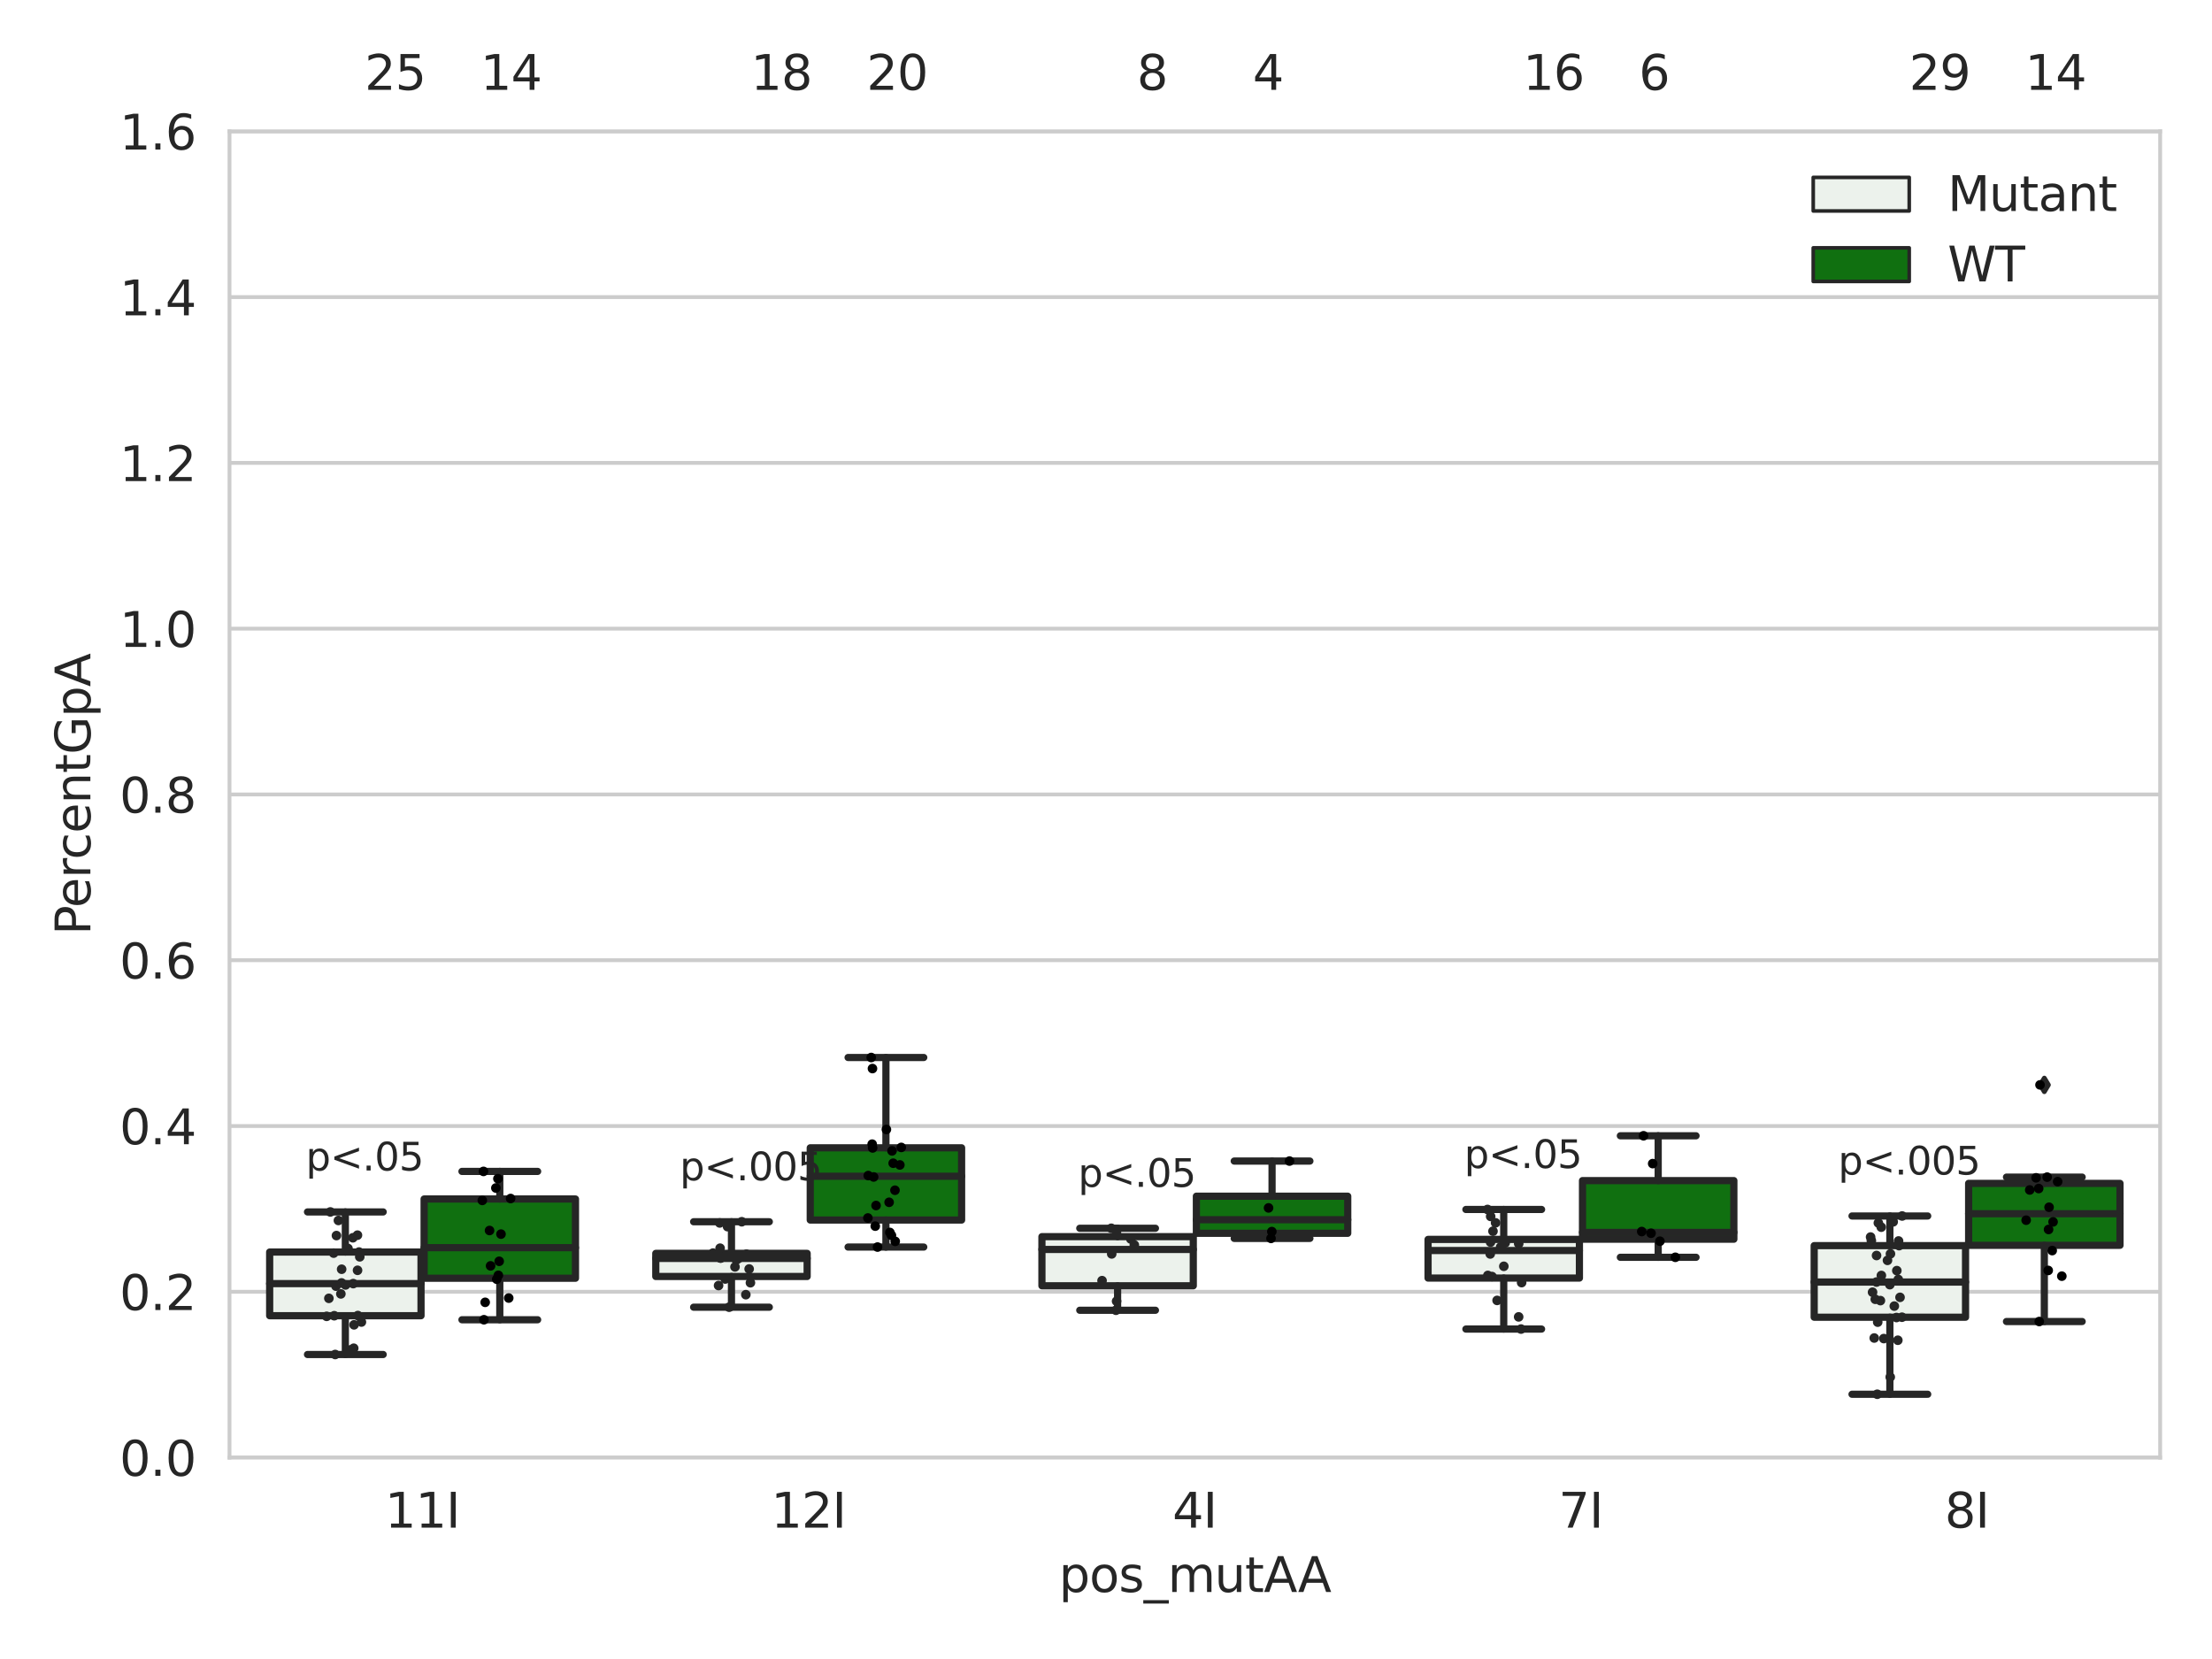 <?xml version="1.0" encoding="utf-8" standalone="no"?>
<!DOCTYPE svg PUBLIC "-//W3C//DTD SVG 1.1//EN"
  "http://www.w3.org/Graphics/SVG/1.1/DTD/svg11.dtd">
<svg xmlns:xlink="http://www.w3.org/1999/xlink" width="460.8pt" height="345.6pt" viewBox="0 0 460.8 345.6" xmlns="http://www.w3.org/2000/svg" version="1.1">
 <defs>
  <style type="text/css">*{stroke-linejoin: round; stroke-linecap: butt}</style>
 </defs>
 <g id="figure_1">
  <g id="patch_1">
   <path d="M 0 345.6 
L 460.8 345.6 
L 460.8 0 
L 0 0 
z
" style="fill: #ffffff"/>
  </g>
  <g id="axes_1">
   <g id="patch_2">
    <path d="M 47.81 303.64 
L 450 303.64 
L 450 27.354 
L 47.81 27.354 
z
" style="fill: #ffffff"/>
   </g>
   <g id="matplotlib.axis_1">
    <g id="xtick_1">
     <g id="text_1">
      <!-- 11I -->
      <g style="fill: #262626" transform="translate(80.192 318.238)scale(0.1 -0.1)">
       <defs>
        <path id="DejaVuSans-31" d="M 794 531 
L 1825 531 
L 1825 4091 
L 703 3866 
L 703 4441 
L 1819 4666 
L 2450 4666 
L 2450 531 
L 3481 531 
L 3481 0 
L 794 0 
L 794 531 
z
" transform="scale(0.016)"/>
        <path id="DejaVuSans-49" d="M 628 4666 
L 1259 4666 
L 1259 0 
L 628 0 
L 628 4666 
z
" transform="scale(0.016)"/>
       </defs>
       <use xlink:href="#DejaVuSans-31"/>
       <use xlink:href="#DejaVuSans-31" x="63.623"/>
       <use xlink:href="#DejaVuSans-49" x="127.246"/>
      </g>
     </g>
    </g>
    <g id="xtick_2">
     <g id="text_2">
      <!-- 12I -->
      <g style="fill: #262626" transform="translate(160.63 318.238)scale(0.1 -0.1)">
       <defs>
        <path id="DejaVuSans-32" d="M 1228 531 
L 3431 531 
L 3431 0 
L 469 0 
L 469 531 
Q 828 903 1448 1529 
Q 2069 2156 2228 2338 
Q 2531 2678 2651 2914 
Q 2772 3150 2772 3378 
Q 2772 3750 2511 3984 
Q 2250 4219 1831 4219 
Q 1534 4219 1204 4116 
Q 875 4013 500 3803 
L 500 4441 
Q 881 4594 1212 4672 
Q 1544 4750 1819 4750 
Q 2544 4750 2975 4387 
Q 3406 4025 3406 3419 
Q 3406 3131 3298 2873 
Q 3191 2616 2906 2266 
Q 2828 2175 2409 1742 
Q 1991 1309 1228 531 
z
" transform="scale(0.016)"/>
       </defs>
       <use xlink:href="#DejaVuSans-31"/>
       <use xlink:href="#DejaVuSans-32" x="63.623"/>
       <use xlink:href="#DejaVuSans-49" x="127.246"/>
      </g>
     </g>
    </g>
    <g id="xtick_3">
     <g id="text_3">
      <!-- 4I -->
      <g style="fill: #262626" transform="translate(244.249 318.238)scale(0.1 -0.1)">
       <defs>
        <path id="DejaVuSans-34" d="M 2419 4116 
L 825 1625 
L 2419 1625 
L 2419 4116 
z
M 2253 4666 
L 3047 4666 
L 3047 1625 
L 3713 1625 
L 3713 1100 
L 3047 1100 
L 3047 0 
L 2419 0 
L 2419 1100 
L 313 1100 
L 313 1709 
L 2253 4666 
z
" transform="scale(0.016)"/>
       </defs>
       <use xlink:href="#DejaVuSans-34"/>
       <use xlink:href="#DejaVuSans-49" x="63.623"/>
      </g>
     </g>
    </g>
    <g id="xtick_4">
     <g id="text_4">
      <!-- 7I -->
      <g style="fill: #262626" transform="translate(324.687 318.238)scale(0.1 -0.1)">
       <defs>
        <path id="DejaVuSans-37" d="M 525 4666 
L 3525 4666 
L 3525 4397 
L 1831 0 
L 1172 0 
L 2766 4134 
L 525 4134 
L 525 4666 
z
" transform="scale(0.016)"/>
       </defs>
       <use xlink:href="#DejaVuSans-37"/>
       <use xlink:href="#DejaVuSans-49" x="63.623"/>
      </g>
     </g>
    </g>
    <g id="xtick_5">
     <g id="text_5">
      <!-- 8I -->
      <g style="fill: #262626" transform="translate(405.125 318.238)scale(0.1 -0.1)">
       <defs>
        <path id="DejaVuSans-38" d="M 2034 2216 
Q 1584 2216 1326 1975 
Q 1069 1734 1069 1313 
Q 1069 891 1326 650 
Q 1584 409 2034 409 
Q 2484 409 2743 651 
Q 3003 894 3003 1313 
Q 3003 1734 2745 1975 
Q 2488 2216 2034 2216 
z
M 1403 2484 
Q 997 2584 770 2862 
Q 544 3141 544 3541 
Q 544 4100 942 4425 
Q 1341 4750 2034 4750 
Q 2731 4750 3128 4425 
Q 3525 4100 3525 3541 
Q 3525 3141 3298 2862 
Q 3072 2584 2669 2484 
Q 3125 2378 3379 2068 
Q 3634 1759 3634 1313 
Q 3634 634 3220 271 
Q 2806 -91 2034 -91 
Q 1263 -91 848 271 
Q 434 634 434 1313 
Q 434 1759 690 2068 
Q 947 2378 1403 2484 
z
M 1172 3481 
Q 1172 3119 1398 2916 
Q 1625 2713 2034 2713 
Q 2441 2713 2670 2916 
Q 2900 3119 2900 3481 
Q 2900 3844 2670 4047 
Q 2441 4250 2034 4250 
Q 1625 4250 1398 4047 
Q 1172 3844 1172 3481 
z
" transform="scale(0.016)"/>
       </defs>
       <use xlink:href="#DejaVuSans-38"/>
       <use xlink:href="#DejaVuSans-49" x="63.623"/>
      </g>
     </g>
    </g>
    <g id="text_6">
     <!-- pos_mutAA -->
     <g style="fill: #262626" transform="translate(220.589 331.638)scale(0.1 -0.1)">
      <defs>
       <path id="DejaVuSans-70" d="M 1159 525 
L 1159 -1331 
L 581 -1331 
L 581 3500 
L 1159 3500 
L 1159 2969 
Q 1341 3281 1617 3432 
Q 1894 3584 2278 3584 
Q 2916 3584 3314 3078 
Q 3713 2572 3713 1747 
Q 3713 922 3314 415 
Q 2916 -91 2278 -91 
Q 1894 -91 1617 61 
Q 1341 213 1159 525 
z
M 3116 1747 
Q 3116 2381 2855 2742 
Q 2594 3103 2138 3103 
Q 1681 3103 1420 2742 
Q 1159 2381 1159 1747 
Q 1159 1113 1420 752 
Q 1681 391 2138 391 
Q 2594 391 2855 752 
Q 3116 1113 3116 1747 
z
" transform="scale(0.016)"/>
       <path id="DejaVuSans-6f" d="M 1959 3097 
Q 1497 3097 1228 2736 
Q 959 2375 959 1747 
Q 959 1119 1226 758 
Q 1494 397 1959 397 
Q 2419 397 2687 759 
Q 2956 1122 2956 1747 
Q 2956 2369 2687 2733 
Q 2419 3097 1959 3097 
z
M 1959 3584 
Q 2709 3584 3137 3096 
Q 3566 2609 3566 1747 
Q 3566 888 3137 398 
Q 2709 -91 1959 -91 
Q 1206 -91 779 398 
Q 353 888 353 1747 
Q 353 2609 779 3096 
Q 1206 3584 1959 3584 
z
" transform="scale(0.016)"/>
       <path id="DejaVuSans-73" d="M 2834 3397 
L 2834 2853 
Q 2591 2978 2328 3040 
Q 2066 3103 1784 3103 
Q 1356 3103 1142 2972 
Q 928 2841 928 2578 
Q 928 2378 1081 2264 
Q 1234 2150 1697 2047 
L 1894 2003 
Q 2506 1872 2764 1633 
Q 3022 1394 3022 966 
Q 3022 478 2636 193 
Q 2250 -91 1575 -91 
Q 1294 -91 989 -36 
Q 684 19 347 128 
L 347 722 
Q 666 556 975 473 
Q 1284 391 1588 391 
Q 1994 391 2212 530 
Q 2431 669 2431 922 
Q 2431 1156 2273 1281 
Q 2116 1406 1581 1522 
L 1381 1569 
Q 847 1681 609 1914 
Q 372 2147 372 2553 
Q 372 3047 722 3315 
Q 1072 3584 1716 3584 
Q 2034 3584 2315 3537 
Q 2597 3491 2834 3397 
z
" transform="scale(0.016)"/>
       <path id="DejaVuSans-5f" d="M 3263 -1063 
L 3263 -1509 
L -63 -1509 
L -63 -1063 
L 3263 -1063 
z
" transform="scale(0.016)"/>
       <path id="DejaVuSans-6d" d="M 3328 2828 
Q 3544 3216 3844 3400 
Q 4144 3584 4550 3584 
Q 5097 3584 5394 3201 
Q 5691 2819 5691 2113 
L 5691 0 
L 5113 0 
L 5113 2094 
Q 5113 2597 4934 2840 
Q 4756 3084 4391 3084 
Q 3944 3084 3684 2787 
Q 3425 2491 3425 1978 
L 3425 0 
L 2847 0 
L 2847 2094 
Q 2847 2600 2669 2842 
Q 2491 3084 2119 3084 
Q 1678 3084 1418 2786 
Q 1159 2488 1159 1978 
L 1159 0 
L 581 0 
L 581 3500 
L 1159 3500 
L 1159 2956 
Q 1356 3278 1631 3431 
Q 1906 3584 2284 3584 
Q 2666 3584 2933 3390 
Q 3200 3197 3328 2828 
z
" transform="scale(0.016)"/>
       <path id="DejaVuSans-75" d="M 544 1381 
L 544 3500 
L 1119 3500 
L 1119 1403 
Q 1119 906 1312 657 
Q 1506 409 1894 409 
Q 2359 409 2629 706 
Q 2900 1003 2900 1516 
L 2900 3500 
L 3475 3500 
L 3475 0 
L 2900 0 
L 2900 538 
Q 2691 219 2414 64 
Q 2138 -91 1772 -91 
Q 1169 -91 856 284 
Q 544 659 544 1381 
z
M 1991 3584 
L 1991 3584 
z
" transform="scale(0.016)"/>
       <path id="DejaVuSans-74" d="M 1172 4494 
L 1172 3500 
L 2356 3500 
L 2356 3053 
L 1172 3053 
L 1172 1153 
Q 1172 725 1289 603 
Q 1406 481 1766 481 
L 2356 481 
L 2356 0 
L 1766 0 
Q 1100 0 847 248 
Q 594 497 594 1153 
L 594 3053 
L 172 3053 
L 172 3500 
L 594 3500 
L 594 4494 
L 1172 4494 
z
" transform="scale(0.016)"/>
       <path id="DejaVuSans-41" d="M 2188 4044 
L 1331 1722 
L 3047 1722 
L 2188 4044 
z
M 1831 4666 
L 2547 4666 
L 4325 0 
L 3669 0 
L 3244 1197 
L 1141 1197 
L 716 0 
L 50 0 
L 1831 4666 
z
" transform="scale(0.016)"/>
      </defs>
      <use xlink:href="#DejaVuSans-70"/>
      <use xlink:href="#DejaVuSans-6f" x="63.477"/>
      <use xlink:href="#DejaVuSans-73" x="124.658"/>
      <use xlink:href="#DejaVuSans-5f" x="176.758"/>
      <use xlink:href="#DejaVuSans-6d" x="226.758"/>
      <use xlink:href="#DejaVuSans-75" x="324.17"/>
      <use xlink:href="#DejaVuSans-74" x="387.549"/>
      <use xlink:href="#DejaVuSans-41" x="426.758"/>
      <use xlink:href="#DejaVuSans-41" x="497.916"/>
     </g>
    </g>
   </g>
   <g id="matplotlib.axis_2">
    <g id="ytick_1">
     <g id="line2d_1">
      <path d="M 47.81 303.64 
L 450 303.64 
" clip-path="url(#p97f08bd93b)" style="fill: none; stroke: #cccccc; stroke-width: 0.8; stroke-linecap: round"/>
     </g>
     <g id="text_7">
      <!-- 0.0 -->
      <g style="fill: #262626" transform="translate(24.907 307.439)scale(0.1 -0.1)">
       <defs>
        <path id="DejaVuSans-30" d="M 2034 4250 
Q 1547 4250 1301 3770 
Q 1056 3291 1056 2328 
Q 1056 1369 1301 889 
Q 1547 409 2034 409 
Q 2525 409 2770 889 
Q 3016 1369 3016 2328 
Q 3016 3291 2770 3770 
Q 2525 4250 2034 4250 
z
M 2034 4750 
Q 2819 4750 3233 4129 
Q 3647 3509 3647 2328 
Q 3647 1150 3233 529 
Q 2819 -91 2034 -91 
Q 1250 -91 836 529 
Q 422 1150 422 2328 
Q 422 3509 836 4129 
Q 1250 4750 2034 4750 
z
" transform="scale(0.016)"/>
        <path id="DejaVuSans-2e" d="M 684 794 
L 1344 794 
L 1344 0 
L 684 0 
L 684 794 
z
" transform="scale(0.016)"/>
       </defs>
       <use xlink:href="#DejaVuSans-30"/>
       <use xlink:href="#DejaVuSans-2e" x="63.623"/>
       <use xlink:href="#DejaVuSans-30" x="95.41"/>
      </g>
     </g>
    </g>
    <g id="ytick_2">
     <g id="line2d_2">
      <path d="M 47.81 269.104 
L 450 269.104 
" clip-path="url(#p97f08bd93b)" style="fill: none; stroke: #cccccc; stroke-width: 0.8; stroke-linecap: round"/>
     </g>
     <g id="text_8">
      <!-- 0.2 -->
      <g style="fill: #262626" transform="translate(24.907 272.903)scale(0.1 -0.1)">
       <use xlink:href="#DejaVuSans-30"/>
       <use xlink:href="#DejaVuSans-2e" x="63.623"/>
       <use xlink:href="#DejaVuSans-32" x="95.41"/>
      </g>
     </g>
    </g>
    <g id="ytick_3">
     <g id="line2d_3">
      <path d="M 47.81 234.568 
L 450 234.568 
" clip-path="url(#p97f08bd93b)" style="fill: none; stroke: #cccccc; stroke-width: 0.8; stroke-linecap: round"/>
     </g>
     <g id="text_9">
      <!-- 0.4 -->
      <g style="fill: #262626" transform="translate(24.907 238.368)scale(0.1 -0.1)">
       <use xlink:href="#DejaVuSans-30"/>
       <use xlink:href="#DejaVuSans-2e" x="63.623"/>
       <use xlink:href="#DejaVuSans-34" x="95.41"/>
      </g>
     </g>
    </g>
    <g id="ytick_4">
     <g id="line2d_4">
      <path d="M 47.81 200.033 
L 450 200.033 
" clip-path="url(#p97f08bd93b)" style="fill: none; stroke: #cccccc; stroke-width: 0.8; stroke-linecap: round"/>
     </g>
     <g id="text_10">
      <!-- 0.6 -->
      <g style="fill: #262626" transform="translate(24.907 203.832)scale(0.1 -0.1)">
       <defs>
        <path id="DejaVuSans-36" d="M 2113 2584 
Q 1688 2584 1439 2293 
Q 1191 2003 1191 1497 
Q 1191 994 1439 701 
Q 1688 409 2113 409 
Q 2538 409 2786 701 
Q 3034 994 3034 1497 
Q 3034 2003 2786 2293 
Q 2538 2584 2113 2584 
z
M 3366 4563 
L 3366 3988 
Q 3128 4100 2886 4159 
Q 2644 4219 2406 4219 
Q 1781 4219 1451 3797 
Q 1122 3375 1075 2522 
Q 1259 2794 1537 2939 
Q 1816 3084 2150 3084 
Q 2853 3084 3261 2657 
Q 3669 2231 3669 1497 
Q 3669 778 3244 343 
Q 2819 -91 2113 -91 
Q 1303 -91 875 529 
Q 447 1150 447 2328 
Q 447 3434 972 4092 
Q 1497 4750 2381 4750 
Q 2619 4750 2861 4703 
Q 3103 4656 3366 4563 
z
" transform="scale(0.016)"/>
       </defs>
       <use xlink:href="#DejaVuSans-30"/>
       <use xlink:href="#DejaVuSans-2e" x="63.623"/>
       <use xlink:href="#DejaVuSans-36" x="95.41"/>
      </g>
     </g>
    </g>
    <g id="ytick_5">
     <g id="line2d_5">
      <path d="M 47.81 165.497 
L 450 165.497 
" clip-path="url(#p97f08bd93b)" style="fill: none; stroke: #cccccc; stroke-width: 0.8; stroke-linecap: round"/>
     </g>
     <g id="text_11">
      <!-- 0.8 -->
      <g style="fill: #262626" transform="translate(24.907 169.296)scale(0.1 -0.1)">
       <use xlink:href="#DejaVuSans-30"/>
       <use xlink:href="#DejaVuSans-2e" x="63.623"/>
       <use xlink:href="#DejaVuSans-38" x="95.41"/>
      </g>
     </g>
    </g>
    <g id="ytick_6">
     <g id="line2d_6">
      <path d="M 47.81 130.961 
L 450 130.961 
" clip-path="url(#p97f08bd93b)" style="fill: none; stroke: #cccccc; stroke-width: 0.8; stroke-linecap: round"/>
     </g>
     <g id="text_12">
      <!-- 1.0 -->
      <g style="fill: #262626" transform="translate(24.907 134.76)scale(0.1 -0.1)">
       <use xlink:href="#DejaVuSans-31"/>
       <use xlink:href="#DejaVuSans-2e" x="63.623"/>
       <use xlink:href="#DejaVuSans-30" x="95.41"/>
      </g>
     </g>
    </g>
    <g id="ytick_7">
     <g id="line2d_7">
      <path d="M 47.81 96.425 
L 450 96.425 
" clip-path="url(#p97f08bd93b)" style="fill: none; stroke: #cccccc; stroke-width: 0.8; stroke-linecap: round"/>
     </g>
     <g id="text_13">
      <!-- 1.2 -->
      <g style="fill: #262626" transform="translate(24.907 100.225)scale(0.1 -0.1)">
       <use xlink:href="#DejaVuSans-31"/>
       <use xlink:href="#DejaVuSans-2e" x="63.623"/>
       <use xlink:href="#DejaVuSans-32" x="95.41"/>
      </g>
     </g>
    </g>
    <g id="ytick_8">
     <g id="line2d_8">
      <path d="M 47.81 61.89 
L 450 61.89 
" clip-path="url(#p97f08bd93b)" style="fill: none; stroke: #cccccc; stroke-width: 0.8; stroke-linecap: round"/>
     </g>
     <g id="text_14">
      <!-- 1.4 -->
      <g style="fill: #262626" transform="translate(24.907 65.689)scale(0.1 -0.1)">
       <use xlink:href="#DejaVuSans-31"/>
       <use xlink:href="#DejaVuSans-2e" x="63.623"/>
       <use xlink:href="#DejaVuSans-34" x="95.41"/>
      </g>
     </g>
    </g>
    <g id="ytick_9">
     <g id="line2d_9">
      <path d="M 47.81 27.354 
L 450 27.354 
" clip-path="url(#p97f08bd93b)" style="fill: none; stroke: #cccccc; stroke-width: 0.8; stroke-linecap: round"/>
     </g>
     <g id="text_15">
      <!-- 1.6 -->
      <g style="fill: #262626" transform="translate(24.907 31.153)scale(0.1 -0.1)">
       <use xlink:href="#DejaVuSans-31"/>
       <use xlink:href="#DejaVuSans-2e" x="63.623"/>
       <use xlink:href="#DejaVuSans-36" x="95.41"/>
      </g>
     </g>
    </g>
    <g id="text_16">
     <!-- PercentGpA -->
     <g style="fill: #262626" transform="translate(18.827 194.774)rotate(-90)scale(0.1 -0.1)">
      <defs>
       <path id="DejaVuSans-50" d="M 1259 4147 
L 1259 2394 
L 2053 2394 
Q 2494 2394 2734 2622 
Q 2975 2850 2975 3272 
Q 2975 3691 2734 3919 
Q 2494 4147 2053 4147 
L 1259 4147 
z
M 628 4666 
L 2053 4666 
Q 2838 4666 3239 4311 
Q 3641 3956 3641 3272 
Q 3641 2581 3239 2228 
Q 2838 1875 2053 1875 
L 1259 1875 
L 1259 0 
L 628 0 
L 628 4666 
z
" transform="scale(0.016)"/>
       <path id="DejaVuSans-65" d="M 3597 1894 
L 3597 1613 
L 953 1613 
Q 991 1019 1311 708 
Q 1631 397 2203 397 
Q 2534 397 2845 478 
Q 3156 559 3463 722 
L 3463 178 
Q 3153 47 2828 -22 
Q 2503 -91 2169 -91 
Q 1331 -91 842 396 
Q 353 884 353 1716 
Q 353 2575 817 3079 
Q 1281 3584 2069 3584 
Q 2775 3584 3186 3129 
Q 3597 2675 3597 1894 
z
M 3022 2063 
Q 3016 2534 2758 2815 
Q 2500 3097 2075 3097 
Q 1594 3097 1305 2825 
Q 1016 2553 972 2059 
L 3022 2063 
z
" transform="scale(0.016)"/>
       <path id="DejaVuSans-72" d="M 2631 2963 
Q 2534 3019 2420 3045 
Q 2306 3072 2169 3072 
Q 1681 3072 1420 2755 
Q 1159 2438 1159 1844 
L 1159 0 
L 581 0 
L 581 3500 
L 1159 3500 
L 1159 2956 
Q 1341 3275 1631 3429 
Q 1922 3584 2338 3584 
Q 2397 3584 2469 3576 
Q 2541 3569 2628 3553 
L 2631 2963 
z
" transform="scale(0.016)"/>
       <path id="DejaVuSans-63" d="M 3122 3366 
L 3122 2828 
Q 2878 2963 2633 3030 
Q 2388 3097 2138 3097 
Q 1578 3097 1268 2742 
Q 959 2388 959 1747 
Q 959 1106 1268 751 
Q 1578 397 2138 397 
Q 2388 397 2633 464 
Q 2878 531 3122 666 
L 3122 134 
Q 2881 22 2623 -34 
Q 2366 -91 2075 -91 
Q 1284 -91 818 406 
Q 353 903 353 1747 
Q 353 2603 823 3093 
Q 1294 3584 2113 3584 
Q 2378 3584 2631 3529 
Q 2884 3475 3122 3366 
z
" transform="scale(0.016)"/>
       <path id="DejaVuSans-6e" d="M 3513 2113 
L 3513 0 
L 2938 0 
L 2938 2094 
Q 2938 2591 2744 2837 
Q 2550 3084 2163 3084 
Q 1697 3084 1428 2787 
Q 1159 2491 1159 1978 
L 1159 0 
L 581 0 
L 581 3500 
L 1159 3500 
L 1159 2956 
Q 1366 3272 1645 3428 
Q 1925 3584 2291 3584 
Q 2894 3584 3203 3211 
Q 3513 2838 3513 2113 
z
" transform="scale(0.016)"/>
       <path id="DejaVuSans-47" d="M 3809 666 
L 3809 1919 
L 2778 1919 
L 2778 2438 
L 4434 2438 
L 4434 434 
Q 4069 175 3628 42 
Q 3188 -91 2688 -91 
Q 1594 -91 976 548 
Q 359 1188 359 2328 
Q 359 3472 976 4111 
Q 1594 4750 2688 4750 
Q 3144 4750 3555 4637 
Q 3966 4525 4313 4306 
L 4313 3634 
Q 3963 3931 3569 4081 
Q 3175 4231 2741 4231 
Q 1884 4231 1454 3753 
Q 1025 3275 1025 2328 
Q 1025 1384 1454 906 
Q 1884 428 2741 428 
Q 3075 428 3337 486 
Q 3600 544 3809 666 
z
" transform="scale(0.016)"/>
      </defs>
      <use xlink:href="#DejaVuSans-50"/>
      <use xlink:href="#DejaVuSans-65" x="56.678"/>
      <use xlink:href="#DejaVuSans-72" x="118.201"/>
      <use xlink:href="#DejaVuSans-63" x="157.064"/>
      <use xlink:href="#DejaVuSans-65" x="212.045"/>
      <use xlink:href="#DejaVuSans-6e" x="273.568"/>
      <use xlink:href="#DejaVuSans-74" x="336.947"/>
      <use xlink:href="#DejaVuSans-47" x="376.156"/>
      <use xlink:href="#DejaVuSans-70" x="453.646"/>
      <use xlink:href="#DejaVuSans-41" x="517.123"/>
     </g>
    </g>
   </g>
   <g id="patch_3">
    <path d="M 56.176 274.09 
L 87.707 274.09 
L 87.707 260.824 
L 56.176 260.824 
L 56.176 274.09 
z
" clip-path="url(#p97f08bd93b)" style="fill: #ecf2ec; stroke: #262626; stroke-width: 1.5; stroke-linejoin: miter"/>
   </g>
   <g id="patch_4">
    <path d="M 88.351 266.28 
L 119.882 266.28 
L 119.882 249.772 
L 88.351 249.772 
L 88.351 266.28 
z
" clip-path="url(#p97f08bd93b)" style="fill: #107010; stroke: #262626; stroke-width: 1.5; stroke-linejoin: miter"/>
   </g>
   <g id="patch_5">
    <path d="M 136.614 265.917 
L 168.145 265.917 
L 168.145 261.101 
L 136.614 261.101 
L 136.614 265.917 
z
" clip-path="url(#p97f08bd93b)" style="fill: #ecf2ec; stroke: #262626; stroke-width: 1.5; stroke-linejoin: miter"/>
   </g>
   <g id="patch_6">
    <path d="M 168.789 254.154 
L 200.32 254.154 
L 200.32 239.111 
L 168.789 239.111 
L 168.789 254.154 
z
" clip-path="url(#p97f08bd93b)" style="fill: #107010; stroke: #262626; stroke-width: 1.5; stroke-linejoin: miter"/>
   </g>
   <g id="patch_7">
    <path d="M 217.052 267.853 
L 248.583 267.853 
L 248.583 257.617 
L 217.052 257.617 
L 217.052 267.853 
z
" clip-path="url(#p97f08bd93b)" style="fill: #ecf2ec; stroke: #262626; stroke-width: 1.5; stroke-linejoin: miter"/>
   </g>
   <g id="patch_8">
    <path d="M 249.227 256.916 
L 280.758 256.916 
L 280.758 249.189 
L 249.227 249.189 
L 249.227 256.916 
z
" clip-path="url(#p97f08bd93b)" style="fill: #107010; stroke: #262626; stroke-width: 1.5; stroke-linejoin: miter"/>
   </g>
   <g id="patch_9">
    <path d="M 297.49 266.244 
L 329.021 266.244 
L 329.021 258.19 
L 297.49 258.19 
L 297.49 266.244 
z
" clip-path="url(#p97f08bd93b)" style="fill: #ecf2ec; stroke: #262626; stroke-width: 1.5; stroke-linejoin: miter"/>
   </g>
   <g id="patch_10">
    <path d="M 329.665 258.15 
L 361.196 258.15 
L 361.196 245.94 
L 329.665 245.94 
L 329.665 258.15 
z
" clip-path="url(#p97f08bd93b)" style="fill: #107010; stroke: #262626; stroke-width: 1.5; stroke-linejoin: miter"/>
   </g>
   <g id="patch_11">
    <path d="M 377.928 274.399 
L 409.459 274.399 
L 409.459 259.491 
L 377.928 259.491 
L 377.928 274.399 
z
" clip-path="url(#p97f08bd93b)" style="fill: #ecf2ec; stroke: #262626; stroke-width: 1.5; stroke-linejoin: miter"/>
   </g>
   <g id="patch_12">
    <path d="M 410.103 259.421 
L 441.634 259.421 
L 441.634 246.517 
L 410.103 246.517 
L 410.103 259.421 
z
" clip-path="url(#p97f08bd93b)" style="fill: #107010; stroke: #262626; stroke-width: 1.5; stroke-linejoin: miter"/>
   </g>
   <g id="patch_13">
    <path d="M 88.029 303.64 
L 88.029 303.64 
L 88.029 303.64 
L 88.029 303.64 
z
" clip-path="url(#p97f08bd93b)" style="fill: #ecf2ec; stroke: #262626; stroke-width: 0.75; stroke-linejoin: miter"/>
   </g>
   <g id="patch_14">
    <path d="M 88.029 303.64 
L 88.029 303.64 
L 88.029 303.64 
L 88.029 303.64 
z
" clip-path="url(#p97f08bd93b)" style="fill: #107010; stroke: #262626; stroke-width: 0.75; stroke-linejoin: miter"/>
   </g>
   <g id="PathCollection_1"/>
   <g id="PathCollection_2"/>
   <g id="line2d_10">
    <path d="M 71.941 274.09 
L 71.941 282.167 
" clip-path="url(#p97f08bd93b)" style="fill: none; stroke: #262626; stroke-width: 1.5; stroke-linecap: round"/>
   </g>
   <g id="line2d_11">
    <path d="M 71.941 260.824 
L 71.941 252.468 
" clip-path="url(#p97f08bd93b)" style="fill: none; stroke: #262626; stroke-width: 1.5; stroke-linecap: round"/>
   </g>
   <g id="line2d_12">
    <path d="M 64.058 282.167 
L 79.824 282.167 
" clip-path="url(#p97f08bd93b)" style="fill: none; stroke: #262626; stroke-width: 1.5; stroke-linecap: round"/>
   </g>
   <g id="line2d_13">
    <path d="M 64.058 252.468 
L 79.824 252.468 
" clip-path="url(#p97f08bd93b)" style="fill: none; stroke: #262626; stroke-width: 1.5; stroke-linecap: round"/>
   </g>
   <g id="line2d_14"/>
   <g id="line2d_15">
    <path d="M 104.117 266.28 
L 104.117 274.926 
" clip-path="url(#p97f08bd93b)" style="fill: none; stroke: #262626; stroke-width: 1.5; stroke-linecap: round"/>
   </g>
   <g id="line2d_16">
    <path d="M 104.117 249.772 
L 104.117 244.025 
" clip-path="url(#p97f08bd93b)" style="fill: none; stroke: #262626; stroke-width: 1.5; stroke-linecap: round"/>
   </g>
   <g id="line2d_17">
    <path d="M 96.234 274.926 
L 112 274.926 
" clip-path="url(#p97f08bd93b)" style="fill: none; stroke: #262626; stroke-width: 1.5; stroke-linecap: round"/>
   </g>
   <g id="line2d_18">
    <path d="M 96.234 244.025 
L 112 244.025 
" clip-path="url(#p97f08bd93b)" style="fill: none; stroke: #262626; stroke-width: 1.5; stroke-linecap: round"/>
   </g>
   <g id="line2d_19"/>
   <g id="line2d_20">
    <path d="M 152.379 265.917 
L 152.379 272.312 
" clip-path="url(#p97f08bd93b)" style="fill: none; stroke: #262626; stroke-width: 1.5; stroke-linecap: round"/>
   </g>
   <g id="line2d_21">
    <path d="M 152.379 261.101 
L 152.379 254.513 
" clip-path="url(#p97f08bd93b)" style="fill: none; stroke: #262626; stroke-width: 1.5; stroke-linecap: round"/>
   </g>
   <g id="line2d_22">
    <path d="M 144.496 272.312 
L 160.262 272.312 
" clip-path="url(#p97f08bd93b)" style="fill: none; stroke: #262626; stroke-width: 1.5; stroke-linecap: round"/>
   </g>
   <g id="line2d_23">
    <path d="M 144.496 254.513 
L 160.262 254.513 
" clip-path="url(#p97f08bd93b)" style="fill: none; stroke: #262626; stroke-width: 1.5; stroke-linecap: round"/>
   </g>
   <g id="line2d_24"/>
   <g id="line2d_25">
    <path d="M 184.555 254.154 
L 184.555 259.785 
" clip-path="url(#p97f08bd93b)" style="fill: none; stroke: #262626; stroke-width: 1.5; stroke-linecap: round"/>
   </g>
   <g id="line2d_26">
    <path d="M 184.555 239.111 
L 184.555 220.297 
" clip-path="url(#p97f08bd93b)" style="fill: none; stroke: #262626; stroke-width: 1.5; stroke-linecap: round"/>
   </g>
   <g id="line2d_27">
    <path d="M 176.672 259.785 
L 192.438 259.785 
" clip-path="url(#p97f08bd93b)" style="fill: none; stroke: #262626; stroke-width: 1.5; stroke-linecap: round"/>
   </g>
   <g id="line2d_28">
    <path d="M 176.672 220.297 
L 192.438 220.297 
" clip-path="url(#p97f08bd93b)" style="fill: none; stroke: #262626; stroke-width: 1.5; stroke-linecap: round"/>
   </g>
   <g id="line2d_29"/>
   <g id="line2d_30">
    <path d="M 232.817 267.853 
L 232.817 272.951 
" clip-path="url(#p97f08bd93b)" style="fill: none; stroke: #262626; stroke-width: 1.5; stroke-linecap: round"/>
   </g>
   <g id="line2d_31">
    <path d="M 232.817 257.617 
L 232.817 255.872 
" clip-path="url(#p97f08bd93b)" style="fill: none; stroke: #262626; stroke-width: 1.5; stroke-linecap: round"/>
   </g>
   <g id="line2d_32">
    <path d="M 224.934 272.951 
L 240.7 272.951 
" clip-path="url(#p97f08bd93b)" style="fill: none; stroke: #262626; stroke-width: 1.5; stroke-linecap: round"/>
   </g>
   <g id="line2d_33">
    <path d="M 224.934 255.872 
L 240.7 255.872 
" clip-path="url(#p97f08bd93b)" style="fill: none; stroke: #262626; stroke-width: 1.5; stroke-linecap: round"/>
   </g>
   <g id="line2d_34"/>
   <g id="line2d_35">
    <path d="M 264.993 256.916 
L 264.993 257.981 
" clip-path="url(#p97f08bd93b)" style="fill: none; stroke: #262626; stroke-width: 1.5; stroke-linecap: round"/>
   </g>
   <g id="line2d_36">
    <path d="M 264.993 249.189 
L 264.993 241.87 
" clip-path="url(#p97f08bd93b)" style="fill: none; stroke: #262626; stroke-width: 1.5; stroke-linecap: round"/>
   </g>
   <g id="line2d_37">
    <path d="M 257.11 257.981 
L 272.876 257.981 
" clip-path="url(#p97f08bd93b)" style="fill: none; stroke: #262626; stroke-width: 1.5; stroke-linecap: round"/>
   </g>
   <g id="line2d_38">
    <path d="M 257.11 241.87 
L 272.876 241.87 
" clip-path="url(#p97f08bd93b)" style="fill: none; stroke: #262626; stroke-width: 1.5; stroke-linecap: round"/>
   </g>
   <g id="line2d_39"/>
   <g id="line2d_40">
    <path d="M 313.255 266.244 
L 313.255 276.867 
" clip-path="url(#p97f08bd93b)" style="fill: none; stroke: #262626; stroke-width: 1.5; stroke-linecap: round"/>
   </g>
   <g id="line2d_41">
    <path d="M 313.255 258.19 
L 313.255 251.955 
" clip-path="url(#p97f08bd93b)" style="fill: none; stroke: #262626; stroke-width: 1.5; stroke-linecap: round"/>
   </g>
   <g id="line2d_42">
    <path d="M 305.372 276.867 
L 321.138 276.867 
" clip-path="url(#p97f08bd93b)" style="fill: none; stroke: #262626; stroke-width: 1.5; stroke-linecap: round"/>
   </g>
   <g id="line2d_43">
    <path d="M 305.372 251.955 
L 321.138 251.955 
" clip-path="url(#p97f08bd93b)" style="fill: none; stroke: #262626; stroke-width: 1.5; stroke-linecap: round"/>
   </g>
   <g id="line2d_44"/>
   <g id="line2d_45">
    <path d="M 345.431 258.15 
L 345.431 261.917 
" clip-path="url(#p97f08bd93b)" style="fill: none; stroke: #262626; stroke-width: 1.5; stroke-linecap: round"/>
   </g>
   <g id="line2d_46">
    <path d="M 345.431 245.94 
L 345.431 236.604 
" clip-path="url(#p97f08bd93b)" style="fill: none; stroke: #262626; stroke-width: 1.5; stroke-linecap: round"/>
   </g>
   <g id="line2d_47">
    <path d="M 337.548 261.917 
L 353.314 261.917 
" clip-path="url(#p97f08bd93b)" style="fill: none; stroke: #262626; stroke-width: 1.5; stroke-linecap: round"/>
   </g>
   <g id="line2d_48">
    <path d="M 337.548 236.604 
L 353.314 236.604 
" clip-path="url(#p97f08bd93b)" style="fill: none; stroke: #262626; stroke-width: 1.5; stroke-linecap: round"/>
   </g>
   <g id="line2d_49"/>
   <g id="line2d_50">
    <path d="M 393.693 274.399 
L 393.693 290.449 
" clip-path="url(#p97f08bd93b)" style="fill: none; stroke: #262626; stroke-width: 1.5; stroke-linecap: round"/>
   </g>
   <g id="line2d_51">
    <path d="M 393.693 259.491 
L 393.693 253.312 
" clip-path="url(#p97f08bd93b)" style="fill: none; stroke: #262626; stroke-width: 1.5; stroke-linecap: round"/>
   </g>
   <g id="line2d_52">
    <path d="M 385.81 290.449 
L 401.576 290.449 
" clip-path="url(#p97f08bd93b)" style="fill: none; stroke: #262626; stroke-width: 1.5; stroke-linecap: round"/>
   </g>
   <g id="line2d_53">
    <path d="M 385.81 253.312 
L 401.576 253.312 
" clip-path="url(#p97f08bd93b)" style="fill: none; stroke: #262626; stroke-width: 1.5; stroke-linecap: round"/>
   </g>
   <g id="line2d_54"/>
   <g id="line2d_55">
    <path d="M 425.869 259.421 
L 425.869 275.296 
" clip-path="url(#p97f08bd93b)" style="fill: none; stroke: #262626; stroke-width: 1.5; stroke-linecap: round"/>
   </g>
   <g id="line2d_56">
    <path d="M 425.869 246.517 
L 425.869 245.217 
" clip-path="url(#p97f08bd93b)" style="fill: none; stroke: #262626; stroke-width: 1.5; stroke-linecap: round"/>
   </g>
   <g id="line2d_57">
    <path d="M 417.986 275.296 
L 433.752 275.296 
" clip-path="url(#p97f08bd93b)" style="fill: none; stroke: #262626; stroke-width: 1.5; stroke-linecap: round"/>
   </g>
   <g id="line2d_58">
    <path d="M 417.986 245.217 
L 433.752 245.217 
" clip-path="url(#p97f08bd93b)" style="fill: none; stroke: #262626; stroke-width: 1.5; stroke-linecap: round"/>
   </g>
   <g id="line2d_59">
    <defs>
     <path id="mdd22cbeb67" d="M -0 1.414 
L 0.849 0 
L 0 -1.414 
L -0.849 -0 
z
" style="stroke: #262626; stroke-linejoin: miter"/>
    </defs>
    <g clip-path="url(#p97f08bd93b)">
     <use xlink:href="#mdd22cbeb67" x="425.869" y="226.002" style="fill: #262626; stroke: #262626; stroke-linejoin: miter"/>
    </g>
   </g>
   <g id="line2d_60">
    <path d="M 56.176 267.401 
L 87.707 267.401 
" clip-path="url(#p97f08bd93b)" style="fill: none; stroke: #262626; stroke-width: 1.5; stroke-linecap: round"/>
   </g>
   <g id="line2d_61">
    <path d="M 88.351 259.92 
L 119.882 259.92 
" clip-path="url(#p97f08bd93b)" style="fill: none; stroke: #262626; stroke-width: 1.5; stroke-linecap: round"/>
   </g>
   <g id="line2d_62">
    <path d="M 136.614 262.153 
L 168.145 262.153 
" clip-path="url(#p97f08bd93b)" style="fill: none; stroke: #262626; stroke-width: 1.5; stroke-linecap: round"/>
   </g>
   <g id="line2d_63">
    <path d="M 168.789 245.037 
L 200.32 245.037 
" clip-path="url(#p97f08bd93b)" style="fill: none; stroke: #262626; stroke-width: 1.5; stroke-linecap: round"/>
   </g>
   <g id="line2d_64">
    <path d="M 217.052 260.279 
L 248.583 260.279 
" clip-path="url(#p97f08bd93b)" style="fill: none; stroke: #262626; stroke-width: 1.5; stroke-linecap: round"/>
   </g>
   <g id="line2d_65">
    <path d="M 249.227 254.095 
L 280.758 254.095 
" clip-path="url(#p97f08bd93b)" style="fill: none; stroke: #262626; stroke-width: 1.5; stroke-linecap: round"/>
   </g>
   <g id="line2d_66">
    <path d="M 297.49 260.504 
L 329.021 260.504 
" clip-path="url(#p97f08bd93b)" style="fill: none; stroke: #262626; stroke-width: 1.5; stroke-linecap: round"/>
   </g>
   <g id="line2d_67">
    <path d="M 329.665 256.728 
L 361.196 256.728 
" clip-path="url(#p97f08bd93b)" style="fill: none; stroke: #262626; stroke-width: 1.5; stroke-linecap: round"/>
   </g>
   <g id="line2d_68">
    <path d="M 377.928 267.074 
L 409.459 267.074 
" clip-path="url(#p97f08bd93b)" style="fill: none; stroke: #262626; stroke-width: 1.5; stroke-linecap: round"/>
   </g>
   <g id="line2d_69">
    <path d="M 410.103 252.839 
L 441.634 252.839 
" clip-path="url(#p97f08bd93b)" style="fill: none; stroke: #262626; stroke-width: 1.5; stroke-linecap: round"/>
   </g>
   <g id="patch_15">
    <path d="M 47.81 303.64 
L 47.81 27.354 
" style="fill: none; stroke: #cccccc; stroke-width: 0.8; stroke-linejoin: miter; stroke-linecap: square"/>
   </g>
   <g id="patch_16">
    <path d="M 450 303.64 
L 450 27.354 
" style="fill: none; stroke: #cccccc; stroke-width: 0.8; stroke-linejoin: miter; stroke-linecap: square"/>
   </g>
   <g id="patch_17">
    <path d="M 47.81 303.64 
L 450 303.64 
" style="fill: none; stroke: #cccccc; stroke-width: 0.8; stroke-linejoin: miter; stroke-linecap: square"/>
   </g>
   <g id="patch_18">
    <path d="M 47.81 27.354 
L 450 27.354 
" style="fill: none; stroke: #cccccc; stroke-width: 0.8; stroke-linejoin: miter; stroke-linecap: square"/>
   </g>
   <g id="PathCollection_3">
    <defs>
     <path id="C0_0_69872a270f" d="M 0 1 
C 0.265 1 0.52 0.895 0.707 0.707 
C 0.895 0.52 1 0.265 1 -0 
C 1 -0.265 0.895 -0.52 0.707 -0.707 
C 0.52 -0.895 0.265 -1 0 -1 
C -0.265 -1 -0.52 -0.895 -0.707 -0.707 
C -0.895 -0.52 -1 -0.265 -1 0 
C -1 0.265 -0.895 0.52 -0.707 0.707 
C -0.52 0.895 -0.265 1 0 1 
z
"/>
    </defs>
    <g clip-path="url(#p97f08bd93b)">
     <use xlink:href="#C0_0_69872a270f" x="69.628" y="274.09" style="fill: #262626"/>
    </g>
    <g clip-path="url(#p97f08bd93b)">
     <use xlink:href="#C0_0_69872a270f" x="71.169" y="264.404" style="fill: #262626"/>
    </g>
    <g clip-path="url(#p97f08bd93b)">
     <use xlink:href="#C0_0_69872a270f" x="71.008" y="269.543" style="fill: #262626"/>
    </g>
    <g clip-path="url(#p97f08bd93b)">
     <use xlink:href="#C0_0_69872a270f" x="70.497" y="254.246" style="fill: #262626"/>
    </g>
    <g clip-path="url(#p97f08bd93b)">
     <use xlink:href="#C0_0_69872a270f" x="71.986" y="267.675" style="fill: #262626"/>
    </g>
    <g clip-path="url(#p97f08bd93b)">
     <use xlink:href="#C0_0_69872a270f" x="69.829" y="282.167" style="fill: #262626"/>
    </g>
    <g clip-path="url(#p97f08bd93b)">
     <use xlink:href="#C0_0_69872a270f" x="68.814" y="252.468" style="fill: #262626"/>
    </g>
    <g clip-path="url(#p97f08bd93b)">
     <use xlink:href="#C0_0_69872a270f" x="74.947" y="261.82" style="fill: #262626"/>
    </g>
    <g clip-path="url(#p97f08bd93b)">
     <use xlink:href="#C0_0_69872a270f" x="68.046" y="274.218" style="fill: #262626"/>
    </g>
    <g clip-path="url(#p97f08bd93b)">
     <use xlink:href="#C0_0_69872a270f" x="73.585" y="267.401" style="fill: #262626"/>
    </g>
    <g clip-path="url(#p97f08bd93b)">
     <use xlink:href="#C0_0_69872a270f" x="74.548" y="274.053" style="fill: #262626"/>
    </g>
    <g clip-path="url(#p97f08bd93b)">
     <use xlink:href="#C0_0_69872a270f" x="74.482" y="264.628" style="fill: #262626"/>
    </g>
    <g clip-path="url(#p97f08bd93b)">
     <use xlink:href="#C0_0_69872a270f" x="68.511" y="270.467" style="fill: #262626"/>
    </g>
    <g clip-path="url(#p97f08bd93b)">
     <use xlink:href="#C0_0_69872a270f" x="72.495" y="260.084" style="fill: #262626"/>
    </g>
    <g clip-path="url(#p97f08bd93b)">
     <use xlink:href="#C0_0_69872a270f" x="73.687" y="280.861" style="fill: #262626"/>
    </g>
    <g clip-path="url(#p97f08bd93b)">
     <use xlink:href="#C0_0_69872a270f" x="74.792" y="260.824" style="fill: #262626"/>
    </g>
    <g clip-path="url(#p97f08bd93b)">
     <use xlink:href="#C0_0_69872a270f" x="69.506" y="261.048" style="fill: #262626"/>
    </g>
    <g clip-path="url(#p97f08bd93b)">
     <use xlink:href="#C0_0_69872a270f" x="72.992" y="281.218" style="fill: #262626"/>
    </g>
    <g clip-path="url(#p97f08bd93b)">
     <use xlink:href="#C0_0_69872a270f" x="74.466" y="257.307" style="fill: #262626"/>
    </g>
    <g clip-path="url(#p97f08bd93b)">
     <use xlink:href="#C0_0_69872a270f" x="73.752" y="275.987" style="fill: #262626"/>
    </g>
    <g clip-path="url(#p97f08bd93b)">
     <use xlink:href="#C0_0_69872a270f" x="69.998" y="267.929" style="fill: #262626"/>
    </g>
    <g clip-path="url(#p97f08bd93b)">
     <use xlink:href="#C0_0_69872a270f" x="71.149" y="267.258" style="fill: #262626"/>
    </g>
    <g clip-path="url(#p97f08bd93b)">
     <use xlink:href="#C0_0_69872a270f" x="70.088" y="257.393" style="fill: #262626"/>
    </g>
    <g clip-path="url(#p97f08bd93b)">
     <use xlink:href="#C0_0_69872a270f" x="75.288" y="275.404" style="fill: #262626"/>
    </g>
    <g clip-path="url(#p97f08bd93b)">
     <use xlink:href="#C0_0_69872a270f" x="73.507" y="257.851" style="fill: #262626"/>
    </g>
   </g>
   <g id="PathCollection_4">
    <defs>
     <path id="C1_0_9eadb806ec" d="M 0 1 
C 0.265 1 0.52 0.895 0.707 0.707 
C 0.895 0.52 1 0.265 1 -0 
C 1 -0.265 0.895 -0.52 0.707 -0.707 
C 0.52 -0.895 0.265 -1 0 -1 
C -0.265 -1 -0.52 -0.895 -0.707 -0.707 
C -0.895 -0.52 -1 -0.265 -1 0 
C -1 0.265 -0.895 0.52 -0.707 0.707 
C -0.52 0.895 -0.265 1 0 1 
z
"/>
    </defs>
    <g clip-path="url(#p97f08bd93b)">
     <use xlink:href="#C1_0_9eadb806ec" x="100.814" y="274.926"/>
    </g>
    <g clip-path="url(#p97f08bd93b)">
     <use xlink:href="#C1_0_9eadb806ec" x="103.988" y="262.75"/>
    </g>
    <g clip-path="url(#p97f08bd93b)">
     <use xlink:href="#C1_0_9eadb806ec" x="102.198" y="263.701"/>
    </g>
    <g clip-path="url(#p97f08bd93b)">
     <use xlink:href="#C1_0_9eadb806ec" x="101.979" y="256.337"/>
    </g>
    <g clip-path="url(#p97f08bd93b)">
     <use xlink:href="#C1_0_9eadb806ec" x="103.299" y="247.482"/>
    </g>
    <g clip-path="url(#p97f08bd93b)">
     <use xlink:href="#C1_0_9eadb806ec" x="105.977" y="270.406"/>
    </g>
    <g clip-path="url(#p97f08bd93b)">
     <use xlink:href="#C1_0_9eadb806ec" x="104.367" y="257.089"/>
    </g>
    <g clip-path="url(#p97f08bd93b)">
     <use xlink:href="#C1_0_9eadb806ec" x="106.37" y="249.673"/>
    </g>
    <g clip-path="url(#p97f08bd93b)">
     <use xlink:href="#C1_0_9eadb806ec" x="103.817" y="265.675"/>
    </g>
    <g clip-path="url(#p97f08bd93b)">
     <use xlink:href="#C1_0_9eadb806ec" x="101.072" y="271.298"/>
    </g>
    <g clip-path="url(#p97f08bd93b)">
     <use xlink:href="#C1_0_9eadb806ec" x="100.722" y="244.025"/>
    </g>
    <g clip-path="url(#p97f08bd93b)">
     <use xlink:href="#C1_0_9eadb806ec" x="100.476" y="250.068"/>
    </g>
    <g clip-path="url(#p97f08bd93b)">
     <use xlink:href="#C1_0_9eadb806ec" x="103.723" y="245.544"/>
    </g>
    <g clip-path="url(#p97f08bd93b)">
     <use xlink:href="#C1_0_9eadb806ec" x="103.481" y="266.481"/>
    </g>
   </g>
   <g id="PathCollection_5">
    <defs>
     <path id="C2_0_8039e68749" d="M 0 1 
C 0.265 1 0.52 0.895 0.707 0.707 
C 0.895 0.52 1 0.265 1 -0 
C 1 -0.265 0.895 -0.52 0.707 -0.707 
C 0.52 -0.895 0.265 -1 0 -1 
C -0.265 -1 -0.52 -0.895 -0.707 -0.707 
C -0.895 -0.52 -1 -0.265 -1 0 
C -1 0.265 -0.895 0.52 -0.707 0.707 
C -0.52 0.895 -0.265 1 0 1 
z
"/>
    </defs>
    <g clip-path="url(#p97f08bd93b)">
     <use xlink:href="#C2_0_8039e68749" x="153.875" y="262.127" style="fill: #262626"/>
    </g>
    <g clip-path="url(#p97f08bd93b)">
     <use xlink:href="#C2_0_8039e68749" x="150.01" y="260.021" style="fill: #262626"/>
    </g>
    <g clip-path="url(#p97f08bd93b)">
     <use xlink:href="#C2_0_8039e68749" x="156.329" y="267.219" style="fill: #262626"/>
    </g>
    <g clip-path="url(#p97f08bd93b)">
     <use xlink:href="#C2_0_8039e68749" x="153.399" y="262.474" style="fill: #262626"/>
    </g>
    <g clip-path="url(#p97f08bd93b)">
     <use xlink:href="#C2_0_8039e68749" x="150.139" y="262.088" style="fill: #262626"/>
    </g>
    <g clip-path="url(#p97f08bd93b)">
     <use xlink:href="#C2_0_8039e68749" x="154.522" y="254.513" style="fill: #262626"/>
    </g>
    <g clip-path="url(#p97f08bd93b)">
     <use xlink:href="#C2_0_8039e68749" x="155.372" y="269.704" style="fill: #262626"/>
    </g>
    <g clip-path="url(#p97f08bd93b)">
     <use xlink:href="#C2_0_8039e68749" x="149.691" y="267.799" style="fill: #262626"/>
    </g>
    <g clip-path="url(#p97f08bd93b)">
     <use xlink:href="#C2_0_8039e68749" x="148.541" y="261.043" style="fill: #262626"/>
    </g>
    <g clip-path="url(#p97f08bd93b)">
     <use xlink:href="#C2_0_8039e68749" x="155.498" y="261.276" style="fill: #262626"/>
    </g>
    <g clip-path="url(#p97f08bd93b)">
     <use xlink:href="#C2_0_8039e68749" x="151.563" y="255.531" style="fill: #262626"/>
    </g>
    <g clip-path="url(#p97f08bd93b)">
     <use xlink:href="#C2_0_8039e68749" x="153.114" y="263.918" style="fill: #262626"/>
    </g>
    <g clip-path="url(#p97f08bd93b)">
     <use xlink:href="#C2_0_8039e68749" x="151.893" y="272.312" style="fill: #262626"/>
    </g>
    <g clip-path="url(#p97f08bd93b)">
     <use xlink:href="#C2_0_8039e68749" x="149.932" y="254.762" style="fill: #262626"/>
    </g>
    <g clip-path="url(#p97f08bd93b)">
     <use xlink:href="#C2_0_8039e68749" x="150.044" y="262.049" style="fill: #262626"/>
    </g>
    <g clip-path="url(#p97f08bd93b)">
     <use xlink:href="#C2_0_8039e68749" x="151.076" y="266.439" style="fill: #262626"/>
    </g>
    <g clip-path="url(#p97f08bd93b)">
     <use xlink:href="#C2_0_8039e68749" x="156.062" y="264.35" style="fill: #262626"/>
    </g>
    <g clip-path="url(#p97f08bd93b)">
     <use xlink:href="#C2_0_8039e68749" x="153.468" y="262.179" style="fill: #262626"/>
    </g>
   </g>
   <g id="PathCollection_6">
    <defs>
     <path id="C3_0_a87f8fb2bd" d="M 0 1 
C 0.265 1 0.52 0.895 0.707 0.707 
C 0.895 0.52 1 0.265 1 -0 
C 1 -0.265 0.895 -0.52 0.707 -0.707 
C 0.52 -0.895 0.265 -1 0 -1 
C -0.265 -1 -0.52 -0.895 -0.707 -0.707 
C -0.895 -0.52 -1 -0.265 -1 0 
C -1 0.265 -0.895 0.52 -0.707 0.707 
C -0.52 0.895 -0.265 1 0 1 
z
"/>
    </defs>
    <g clip-path="url(#p97f08bd93b)">
     <use xlink:href="#C3_0_a87f8fb2bd" x="185.826" y="239.751"/>
    </g>
    <g clip-path="url(#p97f08bd93b)">
     <use xlink:href="#C3_0_a87f8fb2bd" x="185.376" y="256.743"/>
    </g>
    <g clip-path="url(#p97f08bd93b)">
     <use xlink:href="#C3_0_a87f8fb2bd" x="181.751" y="222.601"/>
    </g>
    <g clip-path="url(#p97f08bd93b)">
     <use xlink:href="#C3_0_a87f8fb2bd" x="181.996" y="245.182"/>
    </g>
    <g clip-path="url(#p97f08bd93b)">
     <use xlink:href="#C3_0_a87f8fb2bd" x="180.798" y="253.73"/>
    </g>
    <g clip-path="url(#p97f08bd93b)">
     <use xlink:href="#C3_0_a87f8fb2bd" x="182.334" y="255.426"/>
    </g>
    <g clip-path="url(#p97f08bd93b)">
     <use xlink:href="#C3_0_a87f8fb2bd" x="181.689" y="238.348"/>
    </g>
    <g clip-path="url(#p97f08bd93b)">
     <use xlink:href="#C3_0_a87f8fb2bd" x="186.438" y="247.949"/>
    </g>
    <g clip-path="url(#p97f08bd93b)">
     <use xlink:href="#C3_0_a87f8fb2bd" x="186.068" y="242.32"/>
    </g>
    <g clip-path="url(#p97f08bd93b)">
     <use xlink:href="#C3_0_a87f8fb2bd" x="185.219" y="250.46"/>
    </g>
    <g clip-path="url(#p97f08bd93b)">
     <use xlink:href="#C3_0_a87f8fb2bd" x="182.498" y="251.131"/>
    </g>
    <g clip-path="url(#p97f08bd93b)">
     <use xlink:href="#C3_0_a87f8fb2bd" x="187.456" y="242.677"/>
    </g>
    <g clip-path="url(#p97f08bd93b)">
     <use xlink:href="#C3_0_a87f8fb2bd" x="185.703" y="257.346"/>
    </g>
    <g clip-path="url(#p97f08bd93b)">
     <use xlink:href="#C3_0_a87f8fb2bd" x="181.786" y="239.138"/>
    </g>
    <g clip-path="url(#p97f08bd93b)">
     <use xlink:href="#C3_0_a87f8fb2bd" x="186.489" y="258.598"/>
    </g>
    <g clip-path="url(#p97f08bd93b)">
     <use xlink:href="#C3_0_a87f8fb2bd" x="187.753" y="239.03"/>
    </g>
    <g clip-path="url(#p97f08bd93b)">
     <use xlink:href="#C3_0_a87f8fb2bd" x="184.655" y="235.286"/>
    </g>
    <g clip-path="url(#p97f08bd93b)">
     <use xlink:href="#C3_0_a87f8fb2bd" x="181.492" y="220.297"/>
    </g>
    <g clip-path="url(#p97f08bd93b)">
     <use xlink:href="#C3_0_a87f8fb2bd" x="182.807" y="259.785"/>
    </g>
    <g clip-path="url(#p97f08bd93b)">
     <use xlink:href="#C3_0_a87f8fb2bd" x="180.876" y="244.892"/>
    </g>
   </g>
   <g id="PathCollection_7">
    <defs>
     <path id="C4_0_d216b19f31" d="M 0 1 
C 0.265 1 0.52 0.895 0.707 0.707 
C 0.895 0.52 1 0.265 1 -0 
C 1 -0.265 0.895 -0.52 0.707 -0.707 
C 0.52 -0.895 0.265 -1 0 -1 
C -0.265 -1 -0.52 -0.895 -0.707 -0.707 
C -0.895 -0.52 -1 -0.265 -1 0 
C -1 0.265 -0.895 0.52 -0.707 0.707 
C -0.52 0.895 -0.265 1 0 1 
z
"/>
    </defs>
    <g clip-path="url(#p97f08bd93b)">
     <use xlink:href="#C4_0_d216b19f31" x="236.301" y="259.346" style="fill: #262626"/>
    </g>
    <g clip-path="url(#p97f08bd93b)">
     <use xlink:href="#C4_0_d216b19f31" x="231.504" y="255.872" style="fill: #262626"/>
    </g>
    <g clip-path="url(#p97f08bd93b)">
     <use xlink:href="#C4_0_d216b19f31" x="229.579" y="266.782" style="fill: #262626"/>
    </g>
    <g clip-path="url(#p97f08bd93b)">
     <use xlink:href="#C4_0_d216b19f31" x="235.576" y="258.11" style="fill: #262626"/>
    </g>
    <g clip-path="url(#p97f08bd93b)">
     <use xlink:href="#C4_0_d216b19f31" x="231.591" y="261.212" style="fill: #262626"/>
    </g>
    <g clip-path="url(#p97f08bd93b)">
     <use xlink:href="#C4_0_d216b19f31" x="232.318" y="256.14" style="fill: #262626"/>
    </g>
    <g clip-path="url(#p97f08bd93b)">
     <use xlink:href="#C4_0_d216b19f31" x="232.607" y="271.066" style="fill: #262626"/>
    </g>
    <g clip-path="url(#p97f08bd93b)">
     <use xlink:href="#C4_0_d216b19f31" x="232.476" y="272.951" style="fill: #262626"/>
    </g>
   </g>
   <g id="PathCollection_8">
    <defs>
     <path id="C5_0_457d365569" d="M 0 1 
C 0.265 1 0.52 0.895 0.707 0.707 
C 0.895 0.52 1 0.265 1 -0 
C 1 -0.265 0.895 -0.52 0.707 -0.707 
C 0.52 -0.895 0.265 -1 0 -1 
C -0.265 -1 -0.52 -0.895 -0.707 -0.707 
C -0.895 -0.52 -1 -0.265 -1 0 
C -1 0.265 -0.895 0.52 -0.707 0.707 
C -0.52 0.895 -0.265 1 0 1 
z
"/>
    </defs>
    <g clip-path="url(#p97f08bd93b)">
     <use xlink:href="#C5_0_457d365569" x="264.944" y="256.561"/>
    </g>
    <g clip-path="url(#p97f08bd93b)">
     <use xlink:href="#C5_0_457d365569" x="268.625" y="241.87"/>
    </g>
    <g clip-path="url(#p97f08bd93b)">
     <use xlink:href="#C5_0_457d365569" x="264.262" y="251.629"/>
    </g>
    <g clip-path="url(#p97f08bd93b)">
     <use xlink:href="#C5_0_457d365569" x="264.777" y="257.981"/>
    </g>
   </g>
   <g id="PathCollection_9">
    <defs>
     <path id="C6_0_b73ba1f125" d="M 0 1 
C 0.265 1 0.52 0.895 0.707 0.707 
C 0.895 0.52 1 0.265 1 -0 
C 1 -0.265 0.895 -0.52 0.707 -0.707 
C 0.52 -0.895 0.265 -1 0 -1 
C -0.265 -1 -0.52 -0.895 -0.707 -0.707 
C -0.895 -0.52 -1 -0.265 -1 0 
C -1 0.265 -0.895 0.52 -0.707 0.707 
C -0.52 0.895 -0.265 1 0 1 
z
"/>
    </defs>
    <g clip-path="url(#p97f08bd93b)">
     <use xlink:href="#C6_0_b73ba1f125" x="309.944" y="265.695" style="fill: #262626"/>
    </g>
    <g clip-path="url(#p97f08bd93b)">
     <use xlink:href="#C6_0_b73ba1f125" x="311.874" y="270.897" style="fill: #262626"/>
    </g>
    <g clip-path="url(#p97f08bd93b)">
     <use xlink:href="#C6_0_b73ba1f125" x="312.612" y="259.782" style="fill: #262626"/>
    </g>
    <g clip-path="url(#p97f08bd93b)">
     <use xlink:href="#C6_0_b73ba1f125" x="316.983" y="267.19" style="fill: #262626"/>
    </g>
    <g clip-path="url(#p97f08bd93b)">
     <use xlink:href="#C6_0_b73ba1f125" x="310.509" y="258.759" style="fill: #262626"/>
    </g>
    <g clip-path="url(#p97f08bd93b)">
     <use xlink:href="#C6_0_b73ba1f125" x="309.88" y="251.955" style="fill: #262626"/>
    </g>
    <g clip-path="url(#p97f08bd93b)">
     <use xlink:href="#C6_0_b73ba1f125" x="316.364" y="274.331" style="fill: #262626"/>
    </g>
    <g clip-path="url(#p97f08bd93b)">
     <use xlink:href="#C6_0_b73ba1f125" x="310.813" y="265.928" style="fill: #262626"/>
    </g>
    <g clip-path="url(#p97f08bd93b)">
     <use xlink:href="#C6_0_b73ba1f125" x="310.532" y="253.405" style="fill: #262626"/>
    </g>
    <g clip-path="url(#p97f08bd93b)">
     <use xlink:href="#C6_0_b73ba1f125" x="310.443" y="261.225" style="fill: #262626"/>
    </g>
    <g clip-path="url(#p97f08bd93b)">
     <use xlink:href="#C6_0_b73ba1f125" x="316.375" y="259.075" style="fill: #262626"/>
    </g>
    <g clip-path="url(#p97f08bd93b)">
     <use xlink:href="#C6_0_b73ba1f125" x="311.017" y="256.482" style="fill: #262626"/>
    </g>
    <g clip-path="url(#p97f08bd93b)">
     <use xlink:href="#C6_0_b73ba1f125" x="313.559" y="258.904" style="fill: #262626"/>
    </g>
    <g clip-path="url(#p97f08bd93b)">
     <use xlink:href="#C6_0_b73ba1f125" x="313.275" y="263.793" style="fill: #262626"/>
    </g>
    <g clip-path="url(#p97f08bd93b)">
     <use xlink:href="#C6_0_b73ba1f125" x="311.558" y="254.739" style="fill: #262626"/>
    </g>
    <g clip-path="url(#p97f08bd93b)">
     <use xlink:href="#C6_0_b73ba1f125" x="316.859" y="276.867" style="fill: #262626"/>
    </g>
   </g>
   <g id="PathCollection_10">
    <defs>
     <path id="C7_0_b5b4474a70" d="M 0 1 
C 0.265 1 0.52 0.895 0.707 0.707 
C 0.895 0.52 1 0.265 1 -0 
C 1 -0.265 0.895 -0.52 0.707 -0.707 
C 0.52 -0.895 0.265 -1 0 -1 
C -0.265 -1 -0.52 -0.895 -0.707 -0.707 
C -0.895 -0.52 -1 -0.265 -1 0 
C -1 0.265 -0.895 0.52 -0.707 0.707 
C -0.52 0.895 -0.265 1 0 1 
z
"/>
    </defs>
    <g clip-path="url(#p97f08bd93b)">
     <use xlink:href="#C7_0_b5b4474a70" x="342.378" y="236.604"/>
    </g>
    <g clip-path="url(#p97f08bd93b)">
     <use xlink:href="#C7_0_b5b4474a70" x="344.287" y="242.402"/>
    </g>
    <g clip-path="url(#p97f08bd93b)">
     <use xlink:href="#C7_0_b5b4474a70" x="349.005" y="261.917"/>
    </g>
    <g clip-path="url(#p97f08bd93b)">
     <use xlink:href="#C7_0_b5b4474a70" x="345.792" y="258.566"/>
    </g>
    <g clip-path="url(#p97f08bd93b)">
     <use xlink:href="#C7_0_b5b4474a70" x="342.001" y="256.552"/>
    </g>
    <g clip-path="url(#p97f08bd93b)">
     <use xlink:href="#C7_0_b5b4474a70" x="343.94" y="256.903"/>
    </g>
   </g>
   <g id="PathCollection_11">
    <defs>
     <path id="C8_0_ce17a21380" d="M 0 1 
C 0.265 1 0.52 0.895 0.707 0.707 
C 0.895 0.52 1 0.265 1 -0 
C 1 -0.265 0.895 -0.52 0.707 -0.707 
C 0.52 -0.895 0.265 -1 0 -1 
C -0.265 -1 -0.52 -0.895 -0.707 -0.707 
C -0.895 -0.52 -1 -0.265 -1 0 
C -1 0.265 -0.895 0.52 -0.707 0.707 
C -0.52 0.895 -0.265 1 0 1 
z
"/>
    </defs>
    <g clip-path="url(#p97f08bd93b)">
     <use xlink:href="#C8_0_ce17a21380" x="395.068" y="274.463" style="fill: #262626"/>
    </g>
    <g clip-path="url(#p97f08bd93b)">
     <use xlink:href="#C8_0_ce17a21380" x="393.687" y="267.619" style="fill: #262626"/>
    </g>
    <g clip-path="url(#p97f08bd93b)">
     <use xlink:href="#C8_0_ce17a21380" x="393.197" y="262.557" style="fill: #262626"/>
    </g>
    <g clip-path="url(#p97f08bd93b)">
     <use xlink:href="#C8_0_ce17a21380" x="395.812" y="270.26" style="fill: #262626"/>
    </g>
    <g clip-path="url(#p97f08bd93b)">
     <use xlink:href="#C8_0_ce17a21380" x="395.506" y="258.515" style="fill: #262626"/>
    </g>
    <g clip-path="url(#p97f08bd93b)">
     <use xlink:href="#C8_0_ce17a21380" x="390.657" y="270.664" style="fill: #262626"/>
    </g>
    <g clip-path="url(#p97f08bd93b)">
     <use xlink:href="#C8_0_ce17a21380" x="395.451" y="266.536" style="fill: #262626"/>
    </g>
    <g clip-path="url(#p97f08bd93b)">
     <use xlink:href="#C8_0_ce17a21380" x="390.441" y="278.733" style="fill: #262626"/>
    </g>
    <g clip-path="url(#p97f08bd93b)">
     <use xlink:href="#C8_0_ce17a21380" x="389.679" y="257.698" style="fill: #262626"/>
    </g>
    <g clip-path="url(#p97f08bd93b)">
     <use xlink:href="#C8_0_ce17a21380" x="389.839" y="258.451" style="fill: #262626"/>
    </g>
    <g clip-path="url(#p97f08bd93b)">
     <use xlink:href="#C8_0_ce17a21380" x="391.723" y="270.941" style="fill: #262626"/>
    </g>
    <g clip-path="url(#p97f08bd93b)">
     <use xlink:href="#C8_0_ce17a21380" x="390.088" y="269.19" style="fill: #262626"/>
    </g>
    <g clip-path="url(#p97f08bd93b)">
     <use xlink:href="#C8_0_ce17a21380" x="393.773" y="286.868" style="fill: #262626"/>
    </g>
    <g clip-path="url(#p97f08bd93b)">
     <use xlink:href="#C8_0_ce17a21380" x="391.296" y="254.765" style="fill: #262626"/>
    </g>
    <g clip-path="url(#p97f08bd93b)">
     <use xlink:href="#C8_0_ce17a21380" x="390.921" y="261.546" style="fill: #262626"/>
    </g>
    <g clip-path="url(#p97f08bd93b)">
     <use xlink:href="#C8_0_ce17a21380" x="390.907" y="267.074" style="fill: #262626"/>
    </g>
    <g clip-path="url(#p97f08bd93b)">
     <use xlink:href="#C8_0_ce17a21380" x="396.214" y="274.399" style="fill: #262626"/>
    </g>
    <g clip-path="url(#p97f08bd93b)">
     <use xlink:href="#C8_0_ce17a21380" x="395.619" y="259.491" style="fill: #262626"/>
    </g>
    <g clip-path="url(#p97f08bd93b)">
     <use xlink:href="#C8_0_ce17a21380" x="391.067" y="290.449" style="fill: #262626"/>
    </g>
    <g clip-path="url(#p97f08bd93b)">
     <use xlink:href="#C8_0_ce17a21380" x="392.431" y="278.85" style="fill: #262626"/>
    </g>
    <g clip-path="url(#p97f08bd93b)">
     <use xlink:href="#C8_0_ce17a21380" x="391.163" y="275.429" style="fill: #262626"/>
    </g>
    <g clip-path="url(#p97f08bd93b)">
     <use xlink:href="#C8_0_ce17a21380" x="391.924" y="265.705" style="fill: #262626"/>
    </g>
    <g clip-path="url(#p97f08bd93b)">
     <use xlink:href="#C8_0_ce17a21380" x="395.354" y="279.196" style="fill: #262626"/>
    </g>
    <g clip-path="url(#p97f08bd93b)">
     <use xlink:href="#C8_0_ce17a21380" x="394.386" y="254.533" style="fill: #262626"/>
    </g>
    <g clip-path="url(#p97f08bd93b)">
     <use xlink:href="#C8_0_ce17a21380" x="396.251" y="253.312" style="fill: #262626"/>
    </g>
    <g clip-path="url(#p97f08bd93b)">
     <use xlink:href="#C8_0_ce17a21380" x="395.144" y="264.696" style="fill: #262626"/>
    </g>
    <g clip-path="url(#p97f08bd93b)">
     <use xlink:href="#C8_0_ce17a21380" x="393.817" y="261.191" style="fill: #262626"/>
    </g>
    <g clip-path="url(#p97f08bd93b)">
     <use xlink:href="#C8_0_ce17a21380" x="394.62" y="272.084" style="fill: #262626"/>
    </g>
    <g clip-path="url(#p97f08bd93b)">
     <use xlink:href="#C8_0_ce17a21380" x="391.9" y="255.645" style="fill: #262626"/>
    </g>
   </g>
   <g id="PathCollection_12">
    <defs>
     <path id="C9_0_99b693a539" d="M 0 1 
C 0.265 1 0.52 0.895 0.707 0.707 
C 0.895 0.52 1 0.265 1 -0 
C 1 -0.265 0.895 -0.52 0.707 -0.707 
C 0.52 -0.895 0.265 -1 0 -1 
C -0.265 -1 -0.52 -0.895 -0.707 -0.707 
C -0.895 -0.52 -1 -0.265 -1 0 
C -1 0.265 -0.895 0.52 -0.707 0.707 
C -0.52 0.895 -0.265 1 0 1 
z
"/>
    </defs>
    <g clip-path="url(#p97f08bd93b)">
     <use xlink:href="#C9_0_99b693a539" x="426.754" y="256.122"/>
    </g>
    <g clip-path="url(#p97f08bd93b)">
     <use xlink:href="#C9_0_99b693a539" x="422.084" y="254.187"/>
    </g>
    <g clip-path="url(#p97f08bd93b)">
     <use xlink:href="#C9_0_99b693a539" x="422.83" y="247.891"/>
    </g>
    <g clip-path="url(#p97f08bd93b)">
     <use xlink:href="#C9_0_99b693a539" x="426.459" y="245.217"/>
    </g>
    <g clip-path="url(#p97f08bd93b)">
     <use xlink:href="#C9_0_99b693a539" x="427.513" y="260.52"/>
    </g>
    <g clip-path="url(#p97f08bd93b)">
     <use xlink:href="#C9_0_99b693a539" x="427.693" y="254.543"/>
    </g>
    <g clip-path="url(#p97f08bd93b)">
     <use xlink:href="#C9_0_99b693a539" x="428.646" y="246.158"/>
    </g>
    <g clip-path="url(#p97f08bd93b)">
     <use xlink:href="#C9_0_99b693a539" x="424.157" y="245.361"/>
    </g>
    <g clip-path="url(#p97f08bd93b)">
     <use xlink:href="#C9_0_99b693a539" x="424.971" y="226.002"/>
    </g>
    <g clip-path="url(#p97f08bd93b)">
     <use xlink:href="#C9_0_99b693a539" x="426.681" y="264.654"/>
    </g>
    <g clip-path="url(#p97f08bd93b)">
     <use xlink:href="#C9_0_99b693a539" x="429.517" y="265.849"/>
    </g>
    <g clip-path="url(#p97f08bd93b)">
     <use xlink:href="#C9_0_99b693a539" x="424.692" y="247.594"/>
    </g>
    <g clip-path="url(#p97f08bd93b)">
     <use xlink:href="#C9_0_99b693a539" x="426.859" y="251.49"/>
    </g>
    <g clip-path="url(#p97f08bd93b)">
     <use xlink:href="#C9_0_99b693a539" x="424.816" y="275.296"/>
    </g>
   </g>
   <g id="text_17">
    <!-- 25 -->
    <g style="fill: #262626" transform="translate(75.963 18.72)scale(0.1 -0.1)">
     <defs>
      <path id="DejaVuSans-35" d="M 691 4666 
L 3169 4666 
L 3169 4134 
L 1269 4134 
L 1269 2991 
Q 1406 3038 1543 3061 
Q 1681 3084 1819 3084 
Q 2600 3084 3056 2656 
Q 3513 2228 3513 1497 
Q 3513 744 3044 326 
Q 2575 -91 1722 -91 
Q 1428 -91 1123 -41 
Q 819 9 494 109 
L 494 744 
Q 775 591 1075 516 
Q 1375 441 1709 441 
Q 2250 441 2565 725 
Q 2881 1009 2881 1497 
Q 2881 1984 2565 2268 
Q 2250 2553 1709 2553 
Q 1456 2553 1204 2497 
Q 953 2441 691 2322 
L 691 4666 
z
" transform="scale(0.016)"/>
     </defs>
     <use xlink:href="#DejaVuSans-32"/>
     <use xlink:href="#DejaVuSans-35" x="63.623"/>
    </g>
   </g>
   <g id="text_18">
    <!-- p&lt;.05 -->
    <g style="fill: #262626" transform="translate(63.711 243.834)scale(0.08 -0.08)">
     <defs>
      <path id="DejaVuSans-3c" d="M 4684 3150 
L 1459 2003 
L 4684 863 
L 4684 294 
L 678 1747 
L 678 2266 
L 4684 3719 
L 4684 3150 
z
" transform="scale(0.016)"/>
     </defs>
     <use xlink:href="#DejaVuSans-70"/>
     <use xlink:href="#DejaVuSans-3c" x="63.477"/>
     <use xlink:href="#DejaVuSans-2e" x="147.266"/>
     <use xlink:href="#DejaVuSans-30" x="179.053"/>
     <use xlink:href="#DejaVuSans-35" x="242.676"/>
    </g>
   </g>
   <g id="text_19">
    <!-- 14 -->
    <g style="fill: #262626" transform="translate(100.095 18.72)scale(0.1 -0.1)">
     <use xlink:href="#DejaVuSans-31"/>
     <use xlink:href="#DejaVuSans-34" x="63.623"/>
    </g>
   </g>
   <g id="text_20">
    <!-- 18 -->
    <g style="fill: #262626" transform="translate(156.401 18.72)scale(0.1 -0.1)">
     <use xlink:href="#DejaVuSans-31"/>
     <use xlink:href="#DejaVuSans-38" x="63.623"/>
    </g>
   </g>
   <g id="text_21">
    <!-- p&lt;.005 -->
    <g style="fill: #262626" transform="translate(141.604 245.879)scale(0.08 -0.08)">
     <use xlink:href="#DejaVuSans-70"/>
     <use xlink:href="#DejaVuSans-3c" x="63.477"/>
     <use xlink:href="#DejaVuSans-2e" x="147.266"/>
     <use xlink:href="#DejaVuSans-30" x="179.053"/>
     <use xlink:href="#DejaVuSans-30" x="242.676"/>
     <use xlink:href="#DejaVuSans-35" x="306.299"/>
    </g>
   </g>
   <g id="text_22">
    <!-- 20 -->
    <g style="fill: #262626" transform="translate(180.533 18.72)scale(0.1 -0.1)">
     <use xlink:href="#DejaVuSans-32"/>
     <use xlink:href="#DejaVuSans-30" x="63.623"/>
    </g>
   </g>
   <g id="text_23">
    <!-- 8 -->
    <g style="fill: #262626" transform="translate(236.839 18.72)scale(0.1 -0.1)">
     <use xlink:href="#DejaVuSans-38"/>
    </g>
   </g>
   <g id="text_24">
    <!-- p&lt;.05 -->
    <g style="fill: #262626" transform="translate(224.587 247.238)scale(0.08 -0.08)">
     <use xlink:href="#DejaVuSans-70"/>
     <use xlink:href="#DejaVuSans-3c" x="63.477"/>
     <use xlink:href="#DejaVuSans-2e" x="147.266"/>
     <use xlink:href="#DejaVuSans-30" x="179.053"/>
     <use xlink:href="#DejaVuSans-35" x="242.676"/>
    </g>
   </g>
   <g id="text_25">
    <!-- 4 -->
    <g style="fill: #262626" transform="translate(260.971 18.72)scale(0.1 -0.1)">
     <use xlink:href="#DejaVuSans-34"/>
    </g>
   </g>
   <g id="text_26">
    <!-- 16 -->
    <g style="fill: #262626" transform="translate(317.277 18.72)scale(0.1 -0.1)">
     <use xlink:href="#DejaVuSans-31"/>
     <use xlink:href="#DejaVuSans-36" x="63.623"/>
    </g>
   </g>
   <g id="text_27">
    <!-- p&lt;.05 -->
    <g style="fill: #262626" transform="translate(305.025 243.321)scale(0.08 -0.08)">
     <use xlink:href="#DejaVuSans-70"/>
     <use xlink:href="#DejaVuSans-3c" x="63.477"/>
     <use xlink:href="#DejaVuSans-2e" x="147.266"/>
     <use xlink:href="#DejaVuSans-30" x="179.053"/>
     <use xlink:href="#DejaVuSans-35" x="242.676"/>
    </g>
   </g>
   <g id="text_28">
    <!-- 6 -->
    <g style="fill: #262626" transform="translate(341.409 18.72)scale(0.1 -0.1)">
     <use xlink:href="#DejaVuSans-36"/>
    </g>
   </g>
   <g id="text_29">
    <!-- 29 -->
    <g style="fill: #262626" transform="translate(397.715 18.72)scale(0.1 -0.1)">
     <defs>
      <path id="DejaVuSans-39" d="M 703 97 
L 703 672 
Q 941 559 1184 500 
Q 1428 441 1663 441 
Q 2288 441 2617 861 
Q 2947 1281 2994 2138 
Q 2813 1869 2534 1725 
Q 2256 1581 1919 1581 
Q 1219 1581 811 2004 
Q 403 2428 403 3163 
Q 403 3881 828 4315 
Q 1253 4750 1959 4750 
Q 2769 4750 3195 4129 
Q 3622 3509 3622 2328 
Q 3622 1225 3098 567 
Q 2575 -91 1691 -91 
Q 1453 -91 1209 -44 
Q 966 3 703 97 
z
M 1959 2075 
Q 2384 2075 2632 2365 
Q 2881 2656 2881 3163 
Q 2881 3666 2632 3958 
Q 2384 4250 1959 4250 
Q 1534 4250 1286 3958 
Q 1038 3666 1038 3163 
Q 1038 2656 1286 2365 
Q 1534 2075 1959 2075 
z
" transform="scale(0.016)"/>
     </defs>
     <use xlink:href="#DejaVuSans-32"/>
     <use xlink:href="#DejaVuSans-39" x="63.623"/>
    </g>
   </g>
   <g id="text_30">
    <!-- p&lt;.005 -->
    <g style="fill: #262626" transform="translate(382.918 244.678)scale(0.08 -0.08)">
     <use xlink:href="#DejaVuSans-70"/>
     <use xlink:href="#DejaVuSans-3c" x="63.477"/>
     <use xlink:href="#DejaVuSans-2e" x="147.266"/>
     <use xlink:href="#DejaVuSans-30" x="179.053"/>
     <use xlink:href="#DejaVuSans-30" x="242.676"/>
     <use xlink:href="#DejaVuSans-35" x="306.299"/>
    </g>
   </g>
   <g id="text_31">
    <!-- 14 -->
    <g style="fill: #262626" transform="translate(421.847 18.72)scale(0.1 -0.1)">
     <use xlink:href="#DejaVuSans-31"/>
     <use xlink:href="#DejaVuSans-34" x="63.623"/>
    </g>
   </g>
   <g id="legend_1">
    <g id="patch_19">
     <path d="M 377.728 43.952 
L 397.728 43.952 
L 397.728 36.952 
L 377.728 36.952 
z
" style="fill: #ecf2ec; stroke: #262626; stroke-width: 0.75; stroke-linejoin: miter"/>
    </g>
    <g id="text_32">
     <!-- Mutant -->
     <g style="fill: #262626" transform="translate(405.728 43.952)scale(0.1 -0.1)">
      <defs>
       <path id="DejaVuSans-4d" d="M 628 4666 
L 1569 4666 
L 2759 1491 
L 3956 4666 
L 4897 4666 
L 4897 0 
L 4281 0 
L 4281 4097 
L 3078 897 
L 2444 897 
L 1241 4097 
L 1241 0 
L 628 0 
L 628 4666 
z
" transform="scale(0.016)"/>
       <path id="DejaVuSans-61" d="M 2194 1759 
Q 1497 1759 1228 1600 
Q 959 1441 959 1056 
Q 959 750 1161 570 
Q 1363 391 1709 391 
Q 2188 391 2477 730 
Q 2766 1069 2766 1631 
L 2766 1759 
L 2194 1759 
z
M 3341 1997 
L 3341 0 
L 2766 0 
L 2766 531 
Q 2569 213 2275 61 
Q 1981 -91 1556 -91 
Q 1019 -91 701 211 
Q 384 513 384 1019 
Q 384 1609 779 1909 
Q 1175 2209 1959 2209 
L 2766 2209 
L 2766 2266 
Q 2766 2663 2505 2880 
Q 2244 3097 1772 3097 
Q 1472 3097 1187 3025 
Q 903 2953 641 2809 
L 641 3341 
Q 956 3463 1253 3523 
Q 1550 3584 1831 3584 
Q 2591 3584 2966 3190 
Q 3341 2797 3341 1997 
z
" transform="scale(0.016)"/>
      </defs>
      <use xlink:href="#DejaVuSans-4d"/>
      <use xlink:href="#DejaVuSans-75" x="86.279"/>
      <use xlink:href="#DejaVuSans-74" x="149.658"/>
      <use xlink:href="#DejaVuSans-61" x="188.867"/>
      <use xlink:href="#DejaVuSans-6e" x="250.146"/>
      <use xlink:href="#DejaVuSans-74" x="313.525"/>
     </g>
    </g>
    <g id="patch_20">
     <path d="M 377.728 58.631 
L 397.728 58.631 
L 397.728 51.631 
L 377.728 51.631 
z
" style="fill: #107010; stroke: #262626; stroke-width: 0.75; stroke-linejoin: miter"/>
    </g>
    <g id="text_33">
     <!-- WT -->
     <g style="fill: #262626" transform="translate(405.728 58.631)scale(0.1 -0.1)">
      <defs>
       <path id="DejaVuSans-57" d="M 213 4666 
L 850 4666 
L 1831 722 
L 2809 4666 
L 3519 4666 
L 4500 722 
L 5478 4666 
L 6119 4666 
L 4947 0 
L 4153 0 
L 3169 4050 
L 2175 0 
L 1381 0 
L 213 4666 
z
" transform="scale(0.016)"/>
       <path id="DejaVuSans-54" d="M -19 4666 
L 3928 4666 
L 3928 4134 
L 2272 4134 
L 2272 0 
L 1638 0 
L 1638 4134 
L -19 4134 
L -19 4666 
z
" transform="scale(0.016)"/>
      </defs>
      <use xlink:href="#DejaVuSans-57"/>
      <use xlink:href="#DejaVuSans-54" x="98.877"/>
     </g>
    </g>
   </g>
  </g>
 </g>
 <defs>
  <clipPath id="p97f08bd93b">
   <rect x="47.81" y="27.354" width="402.19" height="276.286"/>
  </clipPath>
 </defs>
</svg>
